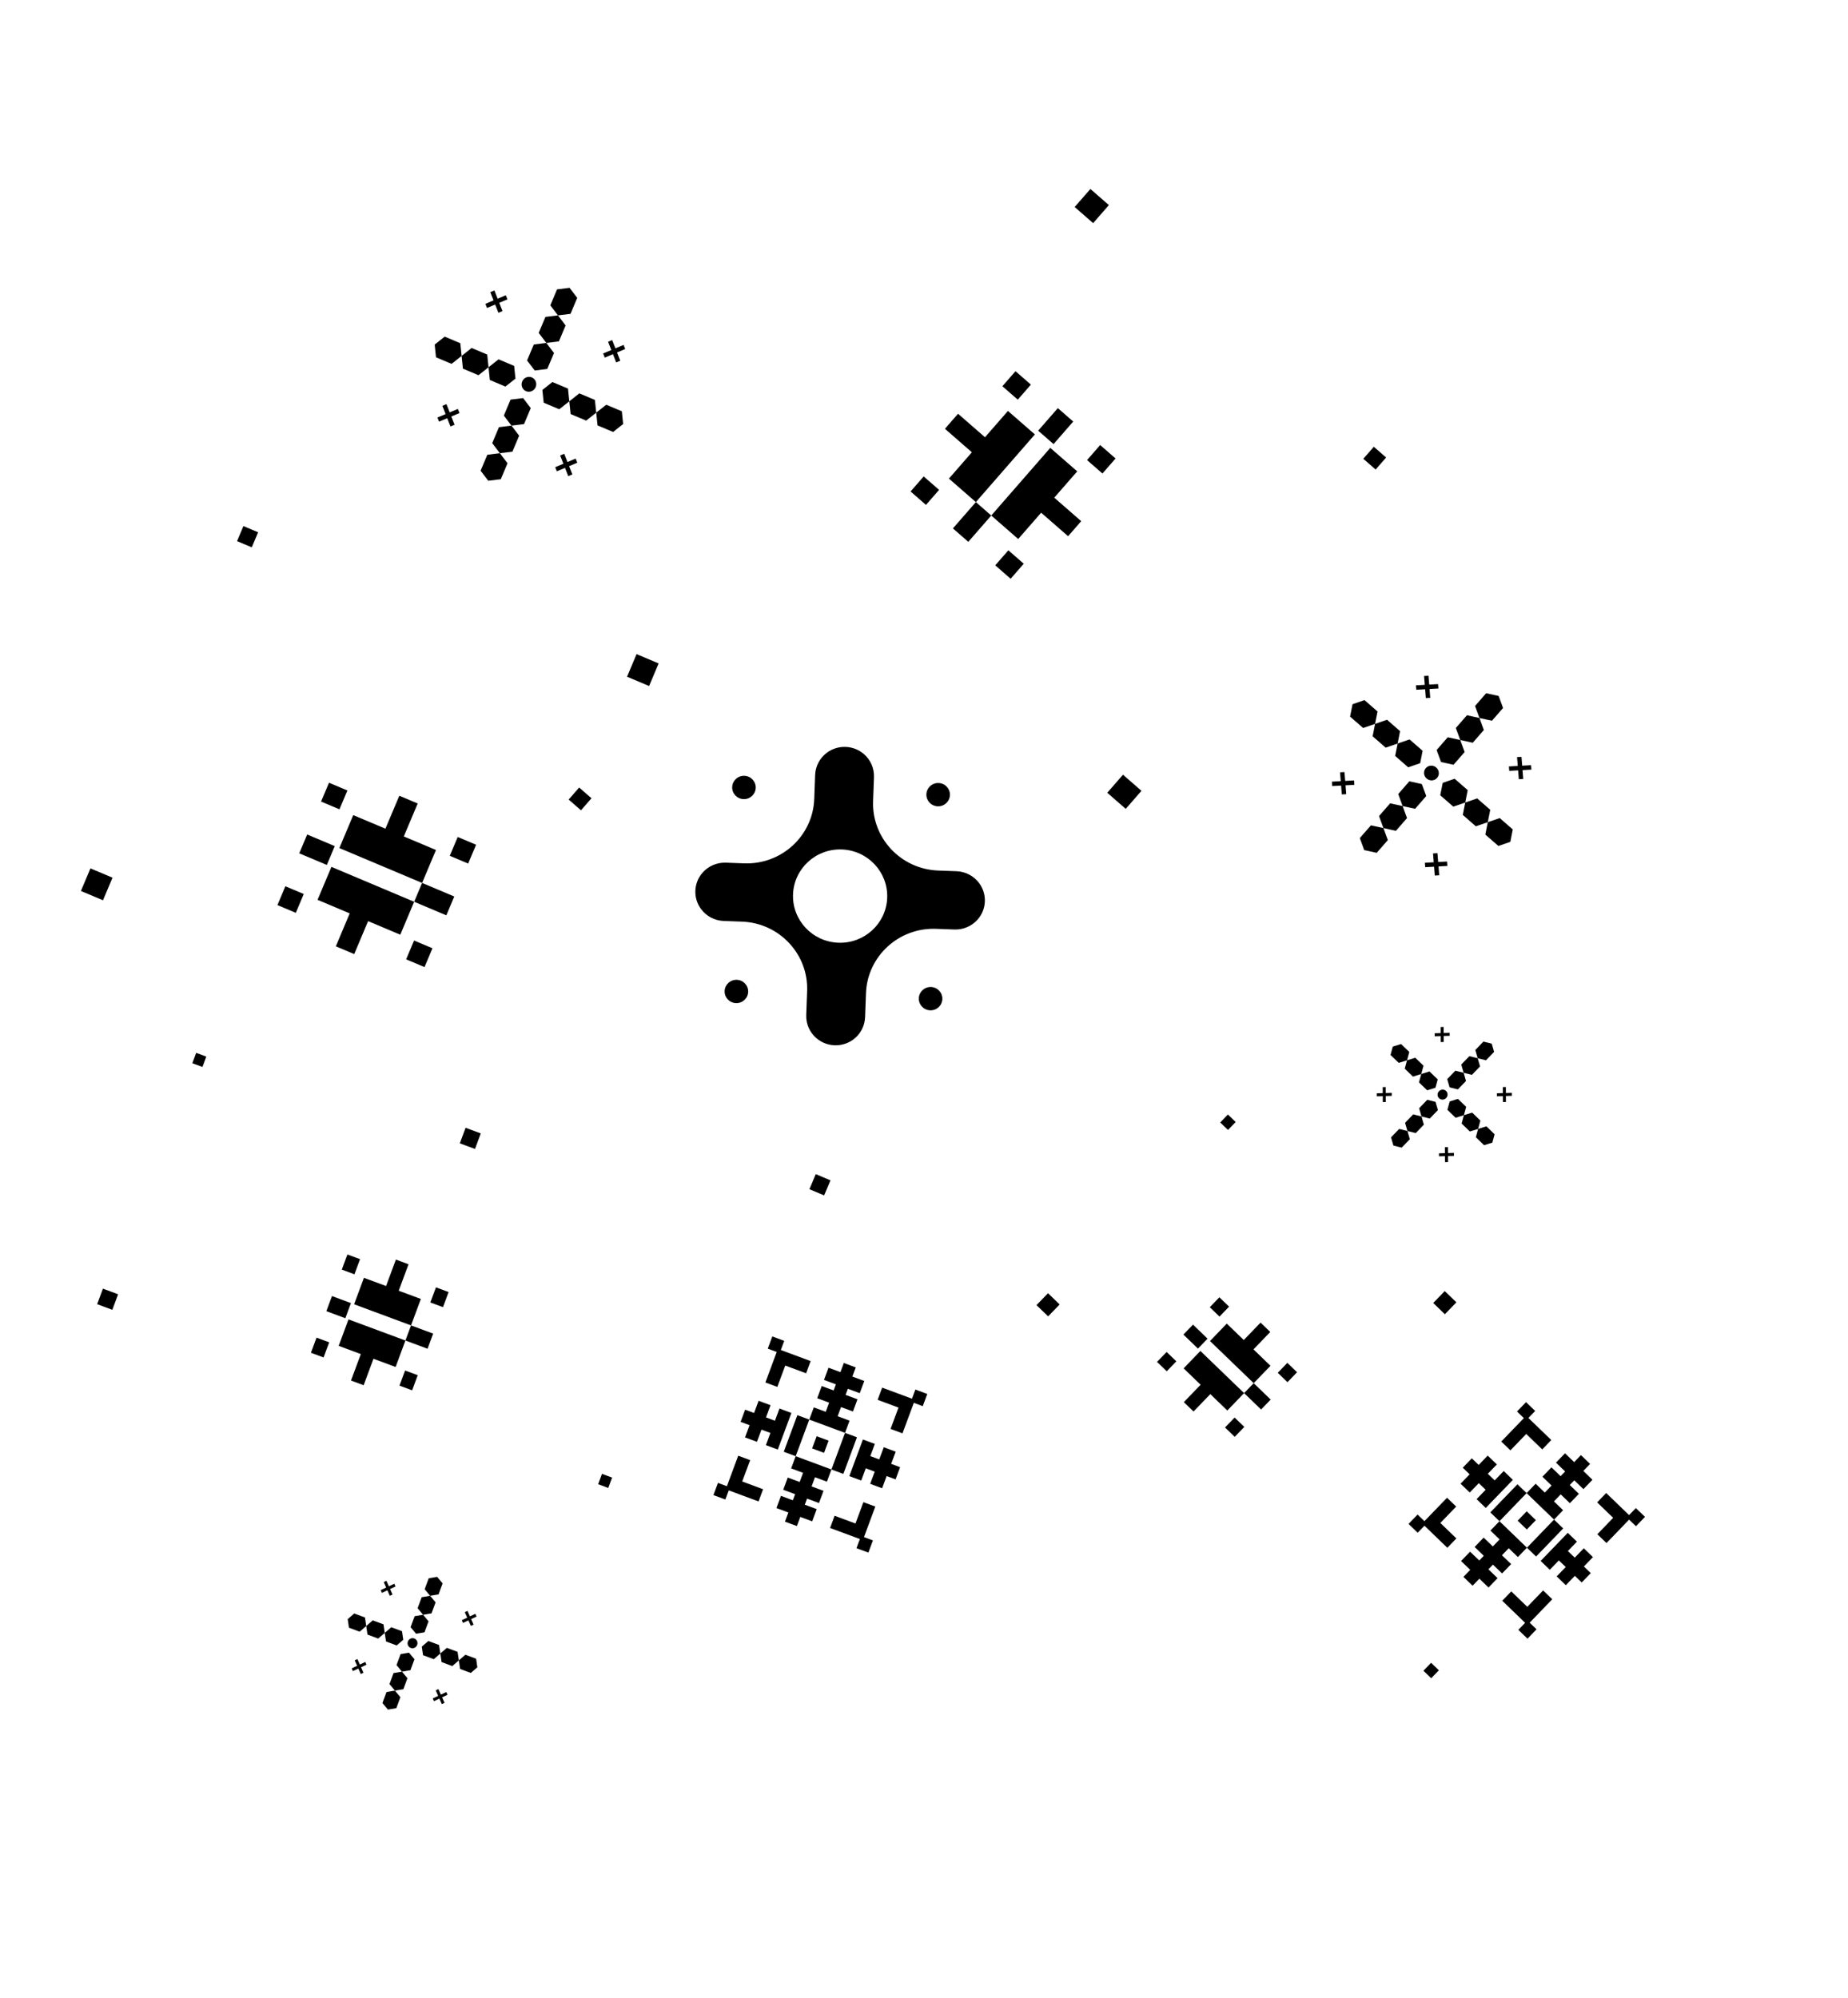 <svg width="1922" height="2078" viewBox="0 0 1922 2078" fill="none" xmlns="http://www.w3.org/2000/svg">
<path fill-rule="evenodd" clip-rule="evenodd" d="M860.14 782.764C871.645 774.322 887.526 774.911 898.374 784.181C905.42 790.202 909.323 799.067 908.982 808.275L908.057 833.222C906.632 871.662 936.939 903.991 975.75 905.429L994.817 906.136C1004.11 906.481 1012.75 910.992 1018.29 918.398C1026.82 929.799 1026.24 945.529 1016.89 956.267C1010.81 963.242 1001.87 967.101 992.57 966.757L973.503 966.05C934.692 964.611 902.074 994.607 900.649 1033.05L899.725 1057.99C899.383 1067.2 894.834 1075.75 887.362 1081.24C875.857 1089.68 859.976 1089.09 849.127 1079.82C842.081 1073.8 838.178 1064.93 838.519 1055.72L839.444 1030.78C840.869 992.338 810.562 960.009 771.751 958.571L752.684 957.864C743.388 957.519 734.751 953.008 729.21 945.602C720.679 934.201 721.262 918.471 730.613 907.733C736.688 900.758 745.635 896.899 754.932 897.243L773.999 897.95C812.809 899.389 845.427 869.393 846.852 830.953L847.777 806.006C848.118 796.798 852.667 788.247 860.14 782.764ZM871.953 980.496C898.995 981.499 921.722 960.599 922.715 933.815C923.708 907.031 902.591 884.506 875.549 883.503C848.507 882.501 825.78 903.401 824.787 930.185C823.794 956.968 844.911 979.494 871.953 980.496ZM785.989 819.48C785.74 826.175 780.059 831.4 773.298 831.15C766.538 830.899 761.258 825.268 761.506 818.572C761.755 811.876 767.436 806.651 774.197 806.902C780.957 807.152 786.237 812.784 785.989 819.48ZM765.432 1043.32C772.193 1043.57 777.875 1038.35 778.123 1031.65C778.371 1024.96 773.092 1019.32 766.331 1019.07C759.571 1018.82 753.889 1024.05 753.641 1030.74C753.393 1037.44 758.672 1043.07 765.432 1043.32ZM987.965 826.967C987.717 833.663 982.035 838.888 975.275 838.637C968.514 838.387 963.235 832.756 963.483 826.06C963.731 819.364 969.413 814.139 976.174 814.389C982.934 814.64 988.214 820.271 987.965 826.967ZM967.409 1050.81C974.169 1051.06 979.851 1045.83 980.099 1039.14C980.347 1032.44 975.068 1026.81 968.308 1026.56C961.547 1026.31 955.865 1031.54 955.617 1038.23C955.369 1044.93 960.648 1050.56 967.409 1050.81Z" fill="black"/>
<path fill-rule="evenodd" clip-rule="evenodd" d="M1521.34 1526.52L1530.74 1516.77L1537.88 1523.66L1547.28 1513.92L1556.79 1523.1L1547.39 1532.84L1554.53 1539.73L1563.93 1529.98L1573.45 1539.17L1564.05 1548.91L1554.65 1558.65L1545.25 1568.4L1535.73 1559.22L1545.13 1549.47L1537.99 1542.59L1528.59 1552.33L1519.08 1543.15L1528.48 1533.4L1521.34 1526.52ZM1604.18 1535.89L1613.58 1526.14L1623.09 1535.32L1627.79 1530.45L1618.28 1521.27L1627.68 1511.53L1637.2 1520.71L1644.25 1513.4L1653.76 1522.58L1646.71 1529.89L1656.23 1539.07L1646.83 1548.82L1637.31 1539.63L1632.61 1544.51L1642.13 1553.69L1632.73 1563.43L1623.21 1554.25L1616.16 1561.56L1625.68 1570.74L1616.28 1580.48L1606.76 1571.3L1597.24 1562.12L1587.73 1552.94L1597.13 1543.19L1606.64 1552.38L1613.69 1545.07L1604.18 1535.89ZM1559.52 1582.17L1550.01 1572.99L1578.21 1543.76L1587.73 1552.94L1559.52 1582.17ZM1588.08 1609.72L1578.68 1619.46L1569.16 1610.28L1562.11 1617.59L1571.63 1626.77L1562.23 1636.51L1552.71 1627.33L1548.01 1632.2L1557.53 1641.38L1548.13 1651.13L1538.61 1641.95L1531.56 1649.25L1522.04 1640.07L1529.09 1632.76L1519.57 1623.58L1528.97 1613.84L1538.49 1623.02L1543.19 1618.15L1533.67 1608.97L1543.07 1599.22L1552.59 1608.4L1559.64 1601.1L1550.12 1591.91L1559.52 1582.17L1569.04 1591.35L1578.56 1600.53L1588.08 1609.72ZM1588.08 1609.72L1597.59 1618.9L1625.8 1589.67L1616.28 1580.48L1588.08 1609.72ZM1654.46 1636.14L1645.06 1645.88L1637.93 1638.99L1628.53 1648.74L1619.01 1639.56L1628.41 1629.81L1621.27 1622.93L1611.87 1632.67L1602.35 1623.49L1611.75 1613.74L1621.15 1604L1630.55 1594.26L1640.07 1603.44L1630.67 1613.18L1637.81 1620.07L1647.21 1610.33L1656.73 1619.51L1647.33 1629.25L1654.46 1636.14ZM1587.96 1590.79L1597.36 1581.05L1587.84 1571.86L1578.44 1581.61L1587.96 1590.79ZM1710.87 1577.67L1701.47 1587.42L1694.33 1580.53L1670.83 1604.89L1661.31 1595.71L1677.76 1578.66L1661.11 1562.59L1670.51 1552.84L1694.3 1575.8L1701.35 1568.49L1710.87 1577.67ZM1598.06 1694.6L1588.66 1704.35L1579.14 1695.16L1586.19 1687.86L1562.4 1664.9L1571.8 1655.16L1588.46 1671.23L1604.91 1654.17L1614.43 1663.35L1590.92 1687.71L1598.06 1694.6ZM1587.14 1458.31L1577.74 1468.05L1584.88 1474.94L1561.38 1499.3L1570.9 1508.48L1587.35 1491.43L1604 1507.5L1613.4 1497.75L1589.61 1474.8L1596.66 1467.49L1587.14 1458.31ZM1474.34 1575.24L1464.94 1584.98L1474.45 1594.16L1481.5 1586.86L1505.3 1609.81L1514.7 1600.07L1498.04 1584L1514.49 1566.95L1504.98 1557.76L1481.47 1582.12L1474.34 1575.24Z" fill="black"/>
<path fill-rule="evenodd" clip-rule="evenodd" d="M1311.59 1466L1321.57 1455.66L1303.9 1438.6L1321.35 1420.51L1303.68 1403.46L1321.14 1385.36L1311.04 1375.62L1293.58 1393.71L1275.9 1376.66L1258.45 1394.76L1303.9 1438.6L1293.92 1448.94L1248.47 1405.1L1231.01 1423.19L1248.69 1440.24L1231.23 1458.34L1241.33 1468.08L1258.79 1449.99L1276.46 1467.04L1293.92 1448.94L1311.59 1466ZM1245.94 1402.66L1255.92 1392.32L1240.77 1377.7L1230.79 1388.04L1245.94 1402.66ZM1349 1427.22L1339.03 1437.56L1328.93 1427.82L1338.9 1417.48L1349 1427.22ZM1278.3 1359.01L1268.33 1369.35L1258.23 1359.61L1268.2 1349.27L1278.3 1359.01ZM1284.16 1494.43L1294.14 1484.09L1284.04 1474.35L1274.06 1484.69L1284.16 1494.43ZM1213.46 1426.23L1223.44 1415.88L1213.34 1406.14L1203.36 1416.48L1213.46 1426.23Z" fill="black"/>
<path fill-rule="evenodd" clip-rule="evenodd" d="M1552.09 1188.41L1554.46 1179.73L1545.89 1171.47L1537.3 1174.14L1539.67 1165.46L1531.1 1157.2L1522.51 1159.88L1524.88 1151.19L1516.31 1142.93L1507.72 1145.61L1505.36 1154.29L1513.92 1162.55L1522.51 1159.88L1520.15 1168.56L1528.71 1176.82L1537.3 1174.14L1534.94 1182.83L1543.5 1191.09L1552.09 1188.41ZM1455.19 1174.17L1463.81 1176.33L1466.28 1184.87L1457.82 1193.63L1449.2 1191.47L1446.73 1182.93L1455.19 1174.17ZM1478.42 1161.19L1469.8 1159.02L1461.34 1167.79L1463.81 1176.33L1472.43 1178.49L1480.89 1169.72L1478.42 1161.19ZM1487.04 1163.35L1478.42 1161.19L1475.95 1152.65L1484.4 1143.88L1493.02 1146.04L1495.5 1154.58L1487.04 1163.35ZM1522.24 1115.76L1513.62 1113.6L1505.16 1122.36L1507.63 1130.9L1516.25 1133.07L1524.71 1124.3L1522.24 1115.76ZM1536.85 1100.62L1545.47 1102.78L1553.93 1094.02L1551.46 1085.48L1542.83 1083.32L1534.38 1092.08L1536.85 1100.62ZM1536.85 1100.62L1539.32 1109.16L1530.86 1117.92L1522.24 1115.76L1519.77 1107.22L1528.23 1098.46L1536.85 1100.62ZM1465.72 1094.12L1463.36 1102.8L1454.76 1105.48L1446.2 1097.22L1448.57 1088.54L1457.16 1085.86L1465.72 1094.12ZM1478.14 1117.07L1480.51 1108.39L1471.95 1100.13L1463.36 1102.8L1460.99 1111.49L1469.55 1119.75L1478.14 1117.07ZM1475.78 1125.75L1478.14 1117.07L1486.74 1114.4L1495.3 1122.66L1492.93 1131.34L1484.34 1134.01L1475.78 1125.75ZM1496.63 1134.91C1494.61 1137 1494.63 1140.29 1496.68 1142.26C1498.72 1144.23 1502.01 1144.13 1504.03 1142.04C1506.04 1139.95 1506.02 1136.66 1503.98 1134.69C1501.94 1132.72 1498.65 1132.82 1496.63 1134.91ZM1572.43 1136.61L1572.45 1139.73L1566.21 1139.91L1566.25 1146.15L1563.14 1146.25L1563.1 1140.01L1556.86 1140.19L1556.84 1137.07L1563.08 1136.89L1563.04 1130.65L1566.16 1130.56L1566.2 1136.79L1572.43 1136.61ZM1512.17 1199.07L1512.19 1202.19L1505.96 1202.37L1506 1208.61L1502.88 1208.7L1502.84 1202.47L1496.6 1202.65L1496.58 1199.53L1502.82 1199.35L1502.78 1193.11L1505.9 1193.02L1505.94 1199.25L1512.17 1199.07ZM1447.47 1136.65L1447.49 1139.77L1441.25 1139.95L1441.29 1146.19L1438.17 1146.28L1438.14 1140.04L1431.9 1140.23L1431.88 1137.11L1438.12 1136.92L1438.08 1130.69L1441.2 1130.59L1441.24 1136.83L1447.47 1136.65ZM1507.73 1074.19L1507.75 1077.31L1501.51 1077.49L1501.55 1083.73L1498.43 1083.82L1498.39 1077.58L1492.16 1077.77L1492.14 1074.65L1498.37 1074.47L1498.34 1068.23L1501.45 1068.13L1501.49 1074.37L1507.73 1074.19Z" fill="black"/>
<rect x="1514.71" y="1354.5" width="17.242" height="16.841" transform="rotate(133.972 1514.71 1354.5)" fill="black"/>
<rect x="1496.5" y="1737.22" width="11.495" height="11.227" transform="rotate(133.972 1496.5 1737.22)" fill="black"/>
<rect x="1102.09" y="1356.72" width="17.242" height="16.841" transform="rotate(133.972 1102.09 1356.72)" fill="black"/>
<rect x="1285.15" y="1166.97" width="11.495" height="11.227" transform="rotate(133.972 1285.15 1166.97)" fill="black"/>
<path fill-rule="evenodd" clip-rule="evenodd" d="M464.212 952.008L472.465 932.431L439.001 918.324L453.444 884.063L419.98 869.957L434.423 835.696L415.301 827.635L400.858 861.896L367.394 847.789L352.952 882.05L439.001 918.324L430.748 937.901L344.699 901.627L330.256 935.888L363.72 949.994L349.277 984.255L368.399 992.316L382.842 958.055L416.306 972.162L430.748 937.901L464.212 952.008ZM339.918 899.612L348.171 880.034L319.488 867.943L311.235 887.52L339.918 899.612ZM495.161 878.593L486.908 898.17L467.786 890.109L476.039 870.532L495.161 878.593ZM361.306 822.166L353.053 841.743L333.931 833.682L342.184 814.105L361.306 822.166ZM441.517 1005.85L449.77 986.269L430.647 978.208L422.394 997.785L441.517 1005.85ZM307.662 949.419L315.915 929.842L296.793 921.781L288.54 941.358L307.662 949.419Z" fill="black"/>
<path fill-rule="evenodd" clip-rule="evenodd" d="M648.097 441.008L646.734 427.772L630.524 420.939L620.097 429.204L618.734 415.969L602.523 409.135L592.097 417.4L590.734 404.165L574.523 397.332L564.097 405.597L565.46 418.832L581.67 425.666L592.097 417.4L593.46 430.636L609.671 437.469L620.097 429.204L621.46 442.439L637.671 449.273L648.097 441.008ZM506.841 472.972L519.885 471.363L527.841 481.824L520.844 498.421L507.8 500.03L499.844 489.568L506.841 472.972ZM531.97 442.696L518.925 444.304L511.929 460.901L519.885 471.363L532.929 469.754L539.925 453.157L531.97 442.696ZM545.014 441.087L531.97 442.696L524.014 432.234L531.01 415.637L544.054 414.029L552.01 424.49L545.014 441.087ZM568.223 356.695L555.179 358.303L548.183 374.9L556.139 385.362L569.183 383.753L576.179 367.156L568.223 356.695ZM580.308 328.028L593.352 326.419L600.349 309.822L592.393 299.36L579.349 300.969L572.352 317.566L580.308 328.028ZM580.308 328.028L588.264 338.489L581.268 355.086L568.223 356.695L560.268 346.233L567.264 329.636L580.308 328.028ZM478.733 356.951L480.096 370.186L469.669 378.451L453.459 371.618L452.096 358.383L462.522 350.117L478.733 356.951ZM508.096 381.99L506.733 368.755L490.522 361.921L480.096 370.186L481.459 383.421L497.67 390.255L508.096 381.99ZM509.459 395.225L508.096 381.99L518.523 373.725L534.733 380.558L536.096 393.793L525.67 402.058L509.459 395.225ZM543.096 396.744C541.428 400.702 543.209 405.232 547.075 406.862C550.941 408.492 555.428 406.604 557.097 402.646C558.765 398.688 556.984 394.158 553.118 392.528C549.252 390.899 544.765 392.786 543.096 396.744ZM648.562 358.718L650.25 363.01L641.747 366.588L645.123 375.173L640.871 376.961L637.495 368.376L628.992 371.954L627.304 367.661L635.807 364.084L632.431 355.499L636.683 353.71L640.059 362.295L648.562 358.718ZM598.713 476.969L600.401 481.262L591.898 484.839L595.274 493.424L591.022 495.213L587.646 486.628L579.143 490.205L577.455 485.913L585.958 482.335L582.582 473.75L586.833 471.961L590.21 480.547L598.713 476.969ZM476.212 425.329L477.9 429.621L469.397 433.199L472.773 441.784L468.521 443.572L465.145 434.987L456.642 438.564L454.954 434.272L463.457 430.695L460.081 422.109L464.332 420.321L467.708 428.906L476.212 425.329ZM526.061 307.077L527.749 311.37L519.246 314.947L522.622 323.532L518.37 325.321L514.994 316.736L506.491 320.313L504.803 316.02L513.306 312.443L509.93 303.858L514.181 302.069L517.558 310.654L526.061 307.077Z" fill="black"/>
<rect x="685.006" y="690.014" width="25.495" height="24.902" transform="rotate(112.858 685.006 690.014)" fill="black"/>
<rect x="863.733" y="1227.64" width="16.997" height="16.601" transform="rotate(112.858 863.733 1227.64)" fill="black"/>
<rect x="117.014" y="912.859" width="25.495" height="24.902" transform="rotate(112.858 117.014 912.859)" fill="black"/>
<rect x="268.455" y="553.612" width="16.997" height="16.601" transform="rotate(112.858 268.455 553.612)" fill="black"/>
<path fill-rule="evenodd" clip-rule="evenodd" d="M770.265 1478.85L774.976 1466.16L784.274 1469.61L788.985 1456.92L801.383 1461.52L796.672 1474.21L805.971 1477.66L810.682 1464.97L823.08 1469.57L818.369 1482.27L813.658 1494.96L808.947 1507.65L796.549 1503.05L801.26 1490.36L791.962 1486.91L787.251 1499.6L774.853 1495L779.563 1482.3L770.265 1478.85ZM849.921 1454.26L854.632 1441.57L867.03 1446.17L869.386 1439.82L856.988 1435.22L861.699 1422.53L874.097 1427.13L877.63 1417.61L890.028 1422.21L886.495 1431.73L898.893 1436.33L894.182 1449.02L881.784 1444.42L879.429 1450.77L891.827 1455.37L887.116 1468.06L874.718 1463.46L871.184 1472.98L883.583 1477.58L878.872 1490.28L866.473 1485.68L854.075 1481.08L841.677 1476.47L846.388 1463.78L858.786 1468.38L862.32 1458.86L849.921 1454.26ZM827.544 1514.55L815.146 1509.95L829.279 1471.87L841.677 1476.47L827.544 1514.55ZM864.739 1528.36L860.028 1541.05L847.63 1536.45L844.097 1545.97L856.495 1550.57L851.784 1563.26L839.386 1558.66L837.03 1565.01L849.428 1569.61L844.717 1582.3L832.319 1577.7L828.786 1587.22L816.388 1582.62L819.921 1573.1L807.523 1568.5L812.234 1555.81L824.632 1560.41L826.988 1554.06L814.589 1549.46L819.3 1536.77L831.698 1541.37L835.232 1531.85L822.834 1527.25L827.544 1514.55L839.943 1519.16L852.341 1523.76L864.739 1528.36ZM864.739 1528.36L877.137 1532.96L891.27 1494.88L878.872 1490.28L864.739 1528.36ZM936.151 1525.98L931.44 1538.67L922.142 1535.22L917.431 1547.91L905.033 1543.31L909.744 1530.62L900.445 1527.17L895.734 1539.86L883.336 1535.26L888.047 1522.57L892.758 1509.87L897.469 1497.18L909.867 1501.78L905.156 1514.47L914.455 1517.93L919.165 1505.23L931.564 1509.83L926.853 1522.53L936.151 1525.98ZM857.052 1511.06L861.763 1498.37L849.364 1493.77L844.654 1506.46L857.052 1511.06ZM964.417 1449.82L959.706 1462.51L950.407 1459.06L938.63 1490.79L926.232 1486.19L934.476 1463.98L912.779 1455.93L917.49 1443.23L948.486 1454.74L952.019 1445.22L964.417 1449.82ZM907.886 1602.14L903.175 1614.83L890.777 1610.23L894.31 1600.71L863.315 1589.21L868.025 1576.51L889.722 1584.57L897.966 1562.35L910.364 1566.95L898.587 1598.69L907.886 1602.14ZM803.241 1390L798.53 1402.69L807.829 1406.14L796.052 1437.88L808.45 1442.48L816.694 1420.27L838.391 1428.32L843.102 1415.63L812.106 1404.12L815.639 1394.6L803.241 1390ZM746.71 1542.32L741.999 1555.01L754.397 1559.62L757.931 1550.1L788.926 1561.6L793.637 1548.91L771.94 1540.85L780.184 1518.64L767.786 1514.04L756.009 1545.77L746.71 1542.32Z" fill="black"/>
<path fill-rule="evenodd" clip-rule="evenodd" d="M444.685 1402.79L450.521 1387.06L427.496 1378.52L437.71 1351L414.685 1342.45L424.899 1314.93L411.742 1310.05L401.528 1337.57L378.503 1329.02L368.289 1356.54L427.496 1378.52L421.66 1394.24L362.452 1372.27L352.239 1399.79L375.264 1408.33L365.05 1435.86L378.207 1440.74L388.421 1413.22L411.446 1421.76L421.66 1394.24L444.685 1402.79ZM359.163 1371.05L365 1355.32L345.264 1348L339.427 1363.72L359.163 1371.05ZM466.572 1343.81L460.735 1359.54L447.578 1354.66L453.415 1338.93L466.572 1343.81ZM374.471 1309.63L368.635 1325.36L355.478 1320.48L361.314 1304.75L374.471 1309.63ZM428.634 1446.03L434.471 1430.31L421.314 1425.43L415.477 1441.15L428.634 1446.03ZM336.534 1411.85L342.371 1396.13L329.213 1391.24L323.377 1406.97L336.534 1411.85Z" fill="black"/>
<path fill-rule="evenodd" clip-rule="evenodd" d="M496.483 1734.09L495.172 1725.19L484.018 1721.05L477.217 1726.94L475.906 1718.04L464.752 1713.9L457.951 1719.79L456.64 1710.89L445.486 1706.75L438.685 1712.64L439.996 1721.54L451.15 1725.68L457.951 1719.79L459.262 1728.69L470.416 1732.83L477.217 1726.94L478.528 1735.84L489.682 1739.98L496.483 1734.09ZM401.985 1759.84L410.751 1758.37L416.435 1765.21L412.196 1776.63L403.431 1778.1L397.747 1771.26L401.985 1759.84ZM418.072 1738.65L409.306 1740.12L405.068 1751.54L410.751 1758.37L419.517 1756.9L423.755 1745.48L418.072 1738.65ZM426.837 1737.18L418.072 1738.65L412.388 1731.82L416.626 1720.4L425.392 1718.92L431.076 1725.76L426.837 1737.18ZM440.033 1679.48L431.267 1680.95L427.029 1692.37L432.712 1699.2L441.478 1697.73L445.717 1686.31L440.033 1679.48ZM447.353 1659.75L456.119 1658.28L460.357 1646.86L454.674 1640.03L445.908 1641.5L441.67 1652.92L447.353 1659.75ZM447.353 1659.75L453.037 1666.58L448.799 1678L440.033 1679.48L434.349 1672.64L438.588 1661.22L447.353 1659.75ZM379.577 1682.28L380.888 1691.19L374.086 1697.08L362.932 1692.94L361.622 1684.04L368.423 1678.14L379.577 1682.28ZM400.153 1698.34L398.843 1689.43L387.689 1685.3L380.888 1691.19L382.198 1700.09L393.352 1704.23L400.153 1698.34ZM401.464 1707.24L400.153 1698.34L406.955 1692.45L418.109 1696.58L419.419 1705.49L412.618 1711.38L401.464 1707.24ZM424.236 1707.27C423.225 1710 424.562 1713.01 427.222 1713.99C429.882 1714.98 432.858 1713.57 433.869 1710.85C434.879 1708.13 433.542 1705.12 430.882 1704.13C428.222 1703.14 425.247 1704.55 424.236 1707.27ZM494.373 1678.48L495.64 1681.33L490 1683.99L492.534 1689.69L489.714 1691.03L487.18 1685.33L481.54 1687.99L480.273 1685.14L485.913 1682.48L483.379 1676.78L486.199 1675.44L488.733 1681.14L494.373 1678.48ZM464.176 1759.84L465.443 1762.69L459.803 1765.36L462.337 1771.06L459.517 1772.39L456.983 1766.69L451.343 1769.36L450.076 1766.51L455.716 1763.84L453.182 1758.14L456.002 1756.81L458.536 1762.51L464.176 1759.84ZM379.888 1728.56L381.155 1731.41L375.515 1734.08L378.049 1739.78L375.229 1741.11L372.695 1735.41L367.055 1738.08L365.788 1735.23L371.428 1732.56L368.894 1726.86L371.714 1725.52L374.248 1731.23L379.888 1728.56ZM410.085 1647.19L411.352 1650.04L405.712 1652.71L408.246 1658.41L405.426 1659.75L402.892 1654.05L397.252 1656.71L395.985 1653.86L401.625 1651.19L399.091 1645.49L401.911 1644.16L404.445 1649.86L410.085 1647.19Z" fill="black"/>
<rect x="500.024" y="1178.84" width="17.242" height="16.841" transform="rotate(110.362 500.024 1178.84)" fill="black"/>
<rect x="636.616" y="1536.82" width="11.495" height="11.227" transform="rotate(110.362 636.616 1536.82)" fill="black"/>
<rect x="122.828" y="1346.14" width="17.242" height="16.841" transform="rotate(110.362 122.828 1346.14)" fill="black"/>
<rect x="214.567" y="1098.95" width="11.495" height="11.227" transform="rotate(110.362 214.567 1098.95)" fill="black"/>
<path fill-rule="evenodd" clip-rule="evenodd" d="M991.067 549.584L1007.08 563.549L1030.95 536.182L1058.97 560.621L1082.84 533.254L1110.86 557.693L1124.5 542.055L1096.48 517.615L1120.35 490.247L1092.33 465.808L1030.95 536.182L1014.94 522.216L1076.32 451.842L1048.3 427.403L1024.43 454.77L996.412 430.33L982.771 445.969L1010.79 470.409L986.919 497.776L1014.94 522.216L991.067 549.584ZM1079.73 447.933L1095.74 461.898L1116.2 438.44L1100.19 424.475L1079.73 447.933ZM1051.11 601.954L1035.1 587.989L1048.74 572.35L1064.75 586.316L1051.11 601.954ZM1146.59 492.484L1130.58 478.519L1144.22 462.88L1160.23 476.845L1146.59 492.484ZM947.037 511.178L963.048 525.144L976.688 509.505L960.677 495.54L947.037 511.178ZM1042.52 401.708L1058.53 415.674L1072.17 400.035L1056.16 386.069L1042.52 401.708Z" fill="black"/>
<path fill-rule="evenodd" clip-rule="evenodd" d="M1418.84 884.16L1431.84 887.008L1443.41 873.75L1438.82 861.261L1451.82 864.108L1463.38 850.851L1458.79 838.361L1471.79 841.209L1483.35 827.951L1478.77 815.462L1465.77 812.614L1454.21 825.872L1458.79 838.361L1445.8 835.514L1434.23 848.771L1438.82 861.261L1425.82 858.413L1414.26 871.671L1418.84 884.16ZM1432.7 739.996L1430.14 752.888L1417.72 757.171L1404.14 745.331L1406.7 732.439L1419.12 728.157L1432.7 739.996ZM1453.59 773.338L1456.14 760.446L1442.57 748.606L1430.14 752.888L1427.59 765.781L1441.16 777.62L1453.59 773.338ZM1451.03 786.23L1453.59 773.338L1466.01 769.056L1479.59 780.895L1477.03 793.787L1464.61 798.07L1451.03 786.23ZM1523.92 834.687L1526.48 821.794L1512.9 809.955L1500.48 814.237L1497.92 827.129L1511.49 838.969L1523.92 834.687ZM1547.37 855.136L1544.81 868.029L1558.38 879.868L1570.81 875.586L1573.36 862.693L1559.79 850.854L1547.37 855.136ZM1547.37 855.136L1534.94 859.418L1521.37 847.579L1523.92 834.687L1536.35 830.404L1549.92 842.244L1547.37 855.136ZM1551.69 749.611L1538.69 746.764L1534.1 734.274L1545.67 721.017L1558.66 723.864L1563.25 736.354L1551.69 749.611ZM1518.71 769.663L1531.71 772.511L1543.28 759.253L1538.69 746.764L1525.69 743.916L1514.13 757.174L1518.71 769.663ZM1505.72 766.816L1518.71 769.663L1523.3 782.153L1511.74 795.41L1498.74 792.563L1494.15 780.073L1505.72 766.816ZM1493.75 798.287C1490.51 795.464 1485.65 795.738 1482.89 798.9C1480.13 802.062 1480.52 806.914 1483.76 809.737C1487 812.561 1491.86 812.286 1494.61 809.125C1497.37 805.963 1496.98 801.111 1493.75 798.287ZM1496.86 910.356L1492.25 910.616L1491.51 901.42L1482.3 901.94L1481.94 897.342L1491.15 896.822L1490.41 887.626L1495.01 887.367L1495.75 896.562L1504.96 896.043L1505.33 900.64L1496.12 901.16L1496.86 910.356ZM1400.15 826.001L1395.54 826.261L1394.8 817.066L1385.59 817.585L1385.23 812.987L1394.44 812.468L1393.7 803.272L1398.31 803.012L1399.04 812.208L1408.25 811.688L1408.62 816.286L1399.41 816.806L1400.15 826.001ZM1487.53 725.817L1482.93 726.077L1482.19 716.881L1472.98 717.401L1472.61 712.803L1481.82 712.283L1481.09 703.087L1485.69 702.827L1486.43 712.023L1495.64 711.503L1496.01 716.101L1486.8 716.621L1487.53 725.817ZM1584.24 810.171L1579.64 810.431L1578.9 801.235L1569.69 801.755L1569.32 797.157L1578.53 796.637L1577.8 787.442L1582.4 787.182L1583.14 796.378L1592.35 795.858L1592.72 800.456L1583.5 800.975L1584.24 810.171Z" fill="black"/>
<rect x="1170.8" y="841.282" width="25.495" height="24.902" transform="rotate(-138.904 1170.8 841.282)" fill="black"/>
<rect x="604.244" y="842.768" width="16.997" height="16.601" transform="rotate(-138.904 604.244 842.768)" fill="black"/>
<rect x="1136.91" y="232.081" width="25.495" height="24.902" transform="rotate(-138.904 1136.91 232.081)" fill="black"/>
<rect x="1430.72" y="488.348" width="16.997" height="16.601" transform="rotate(-138.904 1430.72 488.348)" fill="black"/>
</svg>
